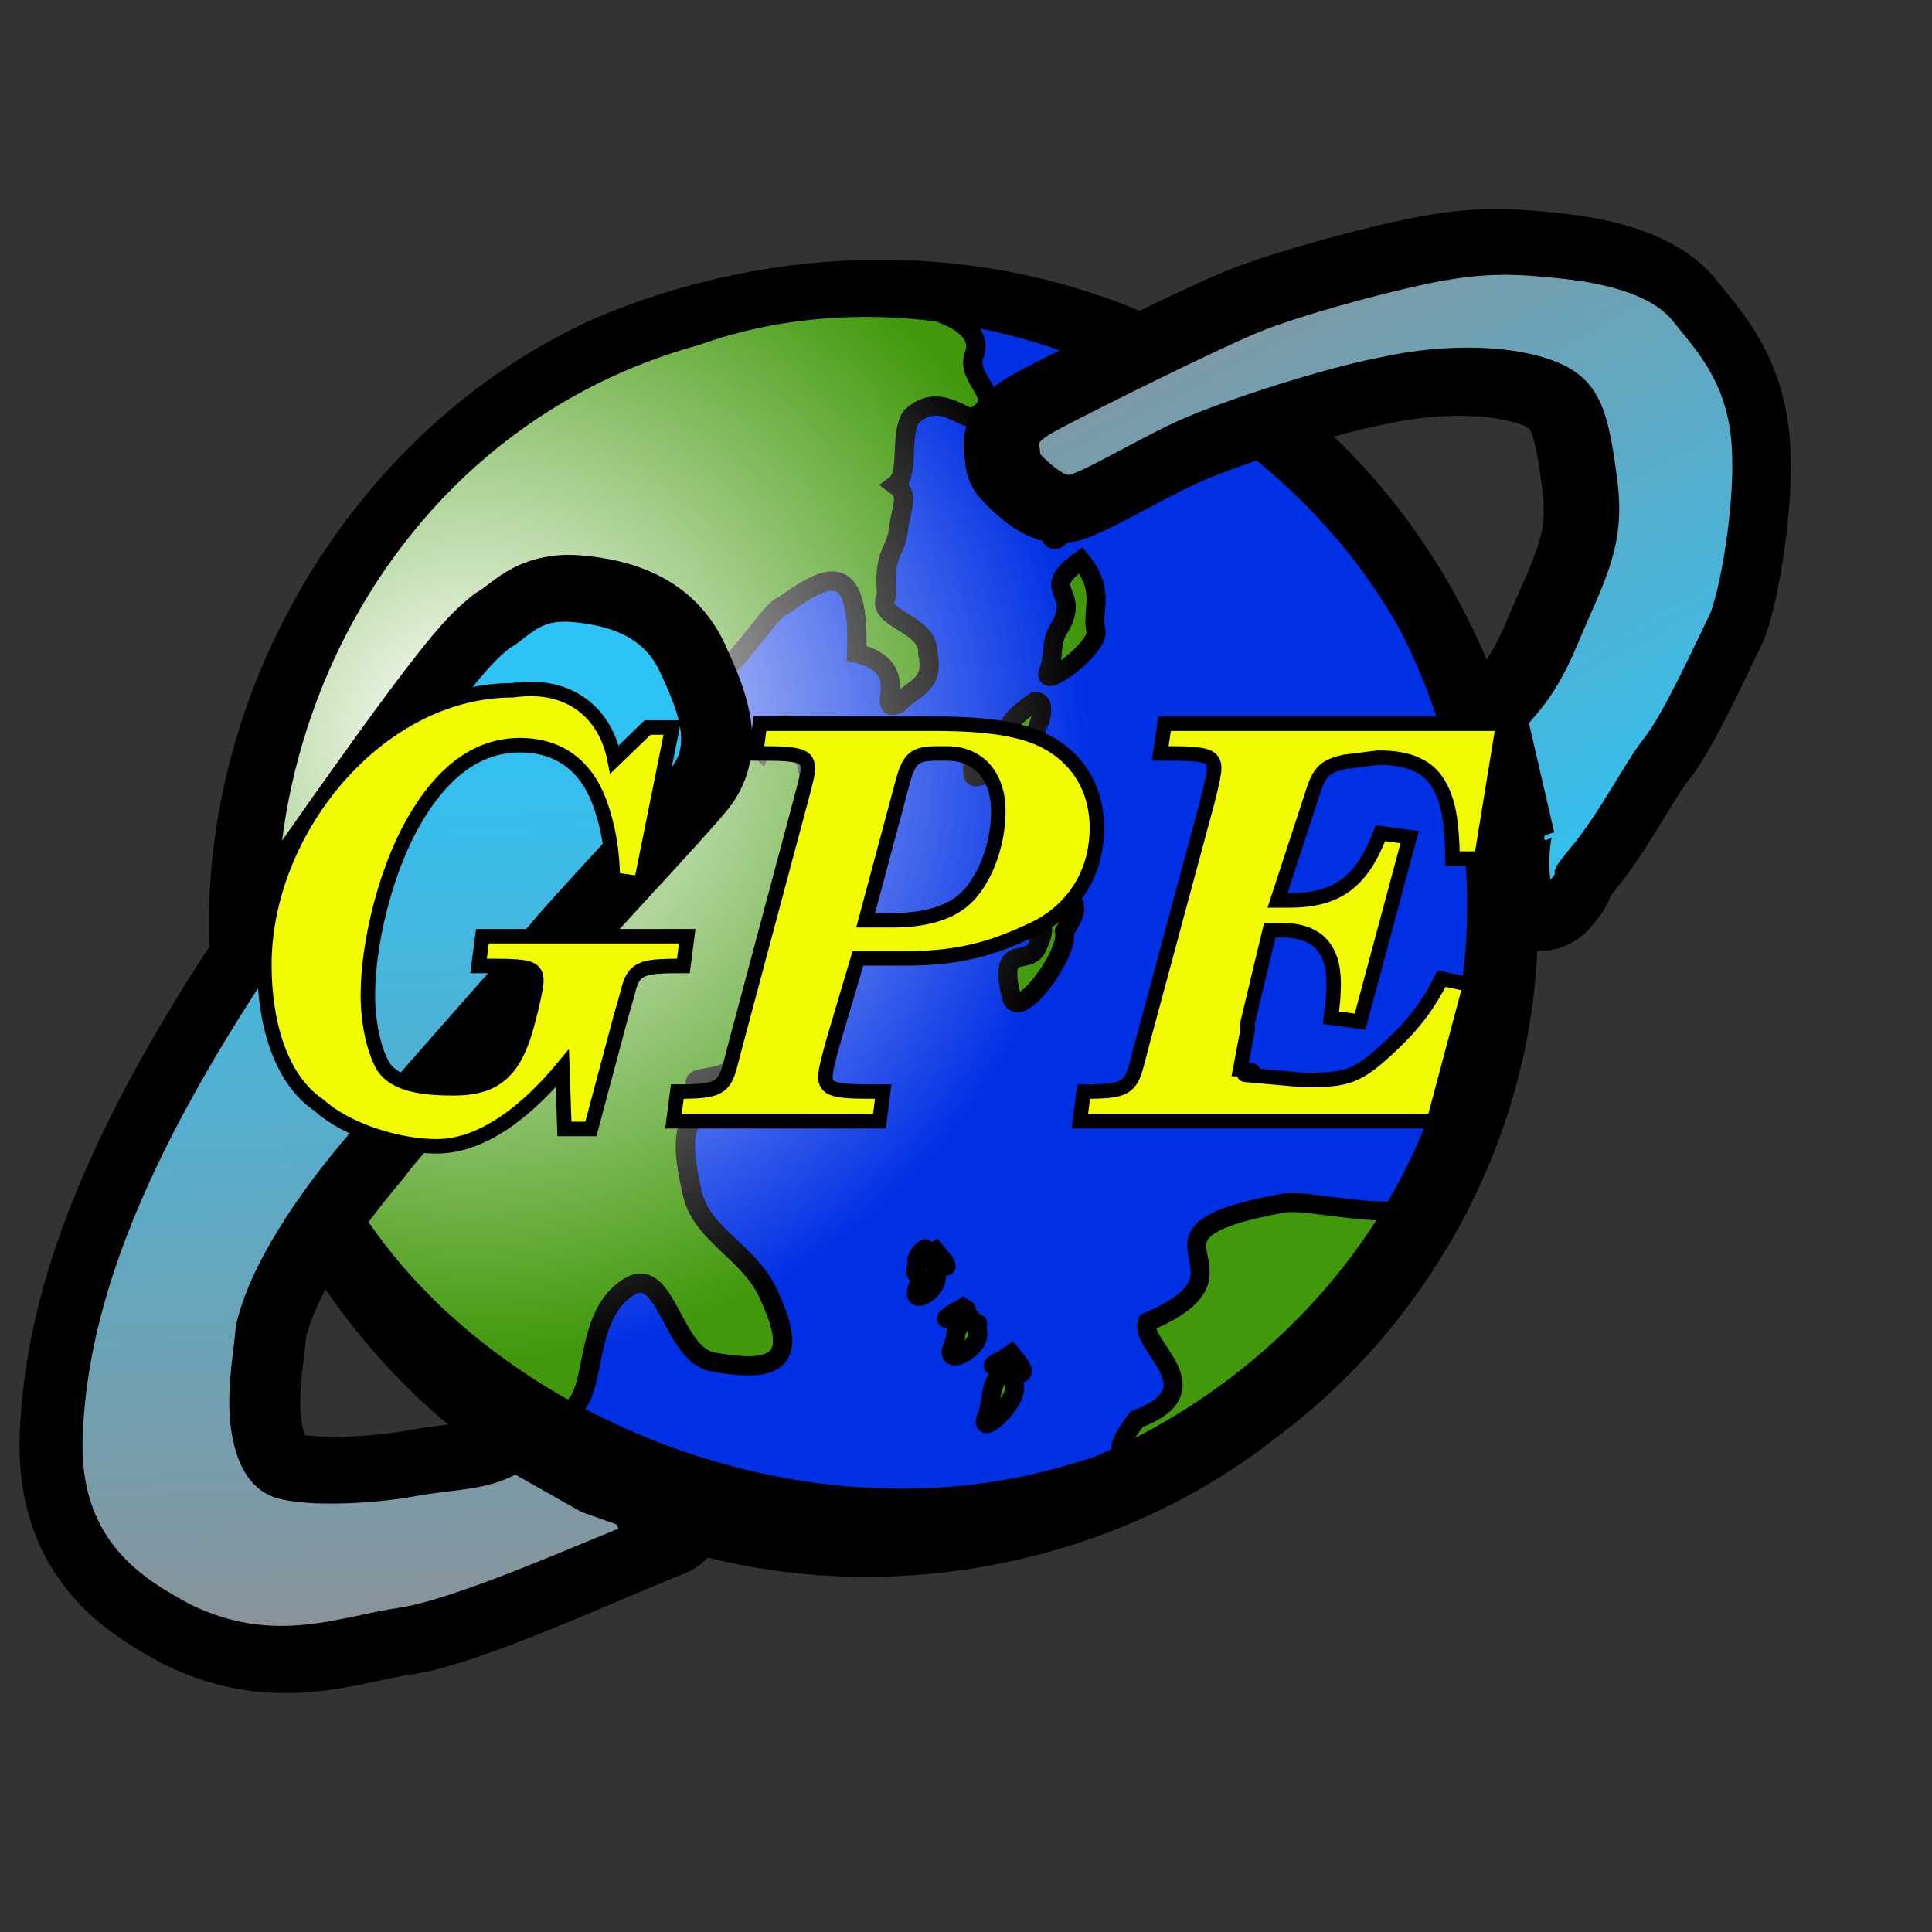 <?xml version="1.0" encoding="UTF-8" standalone="no"?>
<!DOCTYPE svg PUBLIC "-//W3C//DTD SVG 20010904//EN"
"http://www.w3.org/TR/2001/REC-SVG-20010904/DTD/svg10.dtd">
<!-- Created with Sodipodi ("http://www.sodipodi.com/") -->
<svg
   xmlns:dc="http://purl.org/dc/elements/1.1/"
   xmlns:cc="http://web.resource.org/cc/"
   xmlns:rdf="http://www.w3.org/1999/02/22-rdf-syntax-ns#"
   xmlns:svg="http://www.w3.org/2000/svg"
   xmlns="http://www.w3.org/2000/svg"
   xmlns:xlink="http://www.w3.org/1999/xlink"
   xmlns:sodipodi="http://sodipodi.sourceforge.net/DTD/sodipodi-0.dtd"
   xmlns:inkscape="http://www.inkscape.org/namespaces/inkscape"
   id="svg602"
   sodipodi:version="0.34"
   width="100pt"
   height="100pt"
   xml:space="preserve"
   sodipodi:docname="/home/fille/gpe-mini-browser.svg"
   sodipodi:docbase="/home/fille"
   inkscape:version="0.42.2"><rect width="100%" height="100%" fill="#333333" stroke="none"/><defs
   id="defs604"><linearGradient
   id="linearGradient2123"><stop
   style="stop-color:#063256;stop-opacity:1;"
   offset="0"
   id="stop2125" /><stop
   style="stop-color:#0030e4;stop-opacity:0;"
   offset="1"
   id="stop2127" /></linearGradient><linearGradient
   id="linearGradient963"><stop
   style="stop-color:#ffffff;stop-opacity:0.686;"
   offset="0"
   id="stop964" /><stop
   style="stop-color:#ffffff;stop-opacity:0;"
   offset="1"
   id="stop965" /></linearGradient><linearGradient
   id="linearGradient726"><stop
   style="stop-color:#000fc2;stop-opacity:0.624;"
   offset="0"
   id="stop727" /><stop
   style="stop-color:#ffffff;stop-opacity:0;"
   offset="1"
   id="stop728" /></linearGradient><linearGradient
   id="linearGradient717"><stop
   style="stop-color:#ff00ff;stop-opacity:0;"
   offset="0"
   id="stop718" /><stop
   style="stop-color:#121f87;stop-opacity:1;"
   offset="1"
   id="stop719" /></linearGradient><linearGradient
   id="linearGradient713"><stop
   style="stop-color:#ffffff;stop-opacity:1;"
   offset="0"
   id="stop714" /><stop
   style="stop-color:#1a47c2;stop-opacity:1;"
   offset="1"
   id="stop715" /></linearGradient><linearGradient
   id="linearGradient689"><stop
   style="stop-color:#ffffff;stop-opacity:0.604;"
   offset="0"
   id="stop690" /><stop
   style="stop-color:#ffffff;stop-opacity:0;"
   offset="1"
   id="stop691" /></linearGradient><linearGradient
   id="linearGradient685"><stop
   style="stop-color:#2e82bf;stop-opacity:1;"
   offset="0"
   id="stop686" /><stop
   style="stop-color:#ffffff;stop-opacity:1;"
   offset="1"
   id="stop687" /></linearGradient><linearGradient
   id="linearGradient678"><stop
   style="stop-color:#595a5a;stop-opacity:1;"
   offset="0"
   id="stop679" /><stop
   style="stop-color:#ffffff;stop-opacity:1;"
   offset="1"
   id="stop680" /></linearGradient><linearGradient
   id="linearGradient829"><stop
   style="stop-color:#f5b22d;stop-opacity:1;"
   offset="0"
   id="stop830" /><stop
   style="stop-color:#f5f7ff;stop-opacity:1;"
   offset="1"
   id="stop831" /></linearGradient><linearGradient
   id="linearGradient826"><stop
   style="stop-color:#3dc23a;stop-opacity:1;"
   offset="0"
   id="stop827" /><stop
   style="stop-color:#ddffe2;stop-opacity:0.228;"
   offset="1"
   id="stop828" /></linearGradient><linearGradient
   id="linearGradient782"><stop
   style="stop-color:#ffffff;stop-opacity:1;"
   offset="0"
   id="stop783" /><stop
   style="stop-color:#ffffff;stop-opacity:0;"
   offset="1"
   id="stop784" /></linearGradient><linearGradient
   id="linearGradient802"><stop
   style="stop-color:#000000;stop-opacity:1;"
   offset="0"
   id="stop803" /><stop
   style="stop-color:#ffffff;stop-opacity:0;"
   offset="1"
   id="stop804" /></linearGradient><linearGradient
   id="linearGradient645"><stop
   style="stop-color:#3dd53a;stop-opacity:1;"
   offset="0"
   id="stop646" /><stop
   style="stop-color:#82e53a;stop-opacity:1;"
   offset="1"
   id="stop647" /></linearGradient><linearGradient
   id="linearGradient656"><stop
   style="stop-color:#f5852d;stop-opacity:1;"
   offset="0"
   id="stop657" /><stop
   style="stop-color:#f5c72d;stop-opacity:1;"
   offset="1"
   id="stop658" /></linearGradient><linearGradient
   xlink:href="#linearGradient645"
   id="linearGradient659" /><linearGradient
   xlink:href="#linearGradient782"
   id="linearGradient660"
   y2="0.917"
   x2="0.736"
   y1="7.05177784e-2"
   x1="4.13213968e-2" /><linearGradient
   xlink:href="#linearGradient656"
   id="linearGradient644"
   x1="-3.94735895e-2"
   y1="0.914"
   x2="6.57895803e-2"
   y2="-0.156" /><linearGradient
   xlink:href="#linearGradient782"
   id="linearGradient893"
   x1="-0.25"
   y1="3.20692398e-2"
   x2="0.361"
   y2="1.071" /><linearGradient
   xlink:href="#linearGradient678"
   id="linearGradient894"
   x1="-0.119"
   y1="0.117"
   x2="0.643"
   y2="1.078" /><radialGradient
   xlink:href="#linearGradient689"
   id="radialGradient781"
   r="0.392"
   fy="0.289"
   fx="0.357"
   cy="0.289"
   cx="0.357" /><linearGradient
   xlink:href="#linearGradient802"
   id="linearGradient825"
   x1="-9.16644484e-2"
   y1="7.8122884e-2"
   x2="1.325"
   y2="1.008" /><linearGradient
   xlink:href="#linearGradient685"
   id="linearGradient684"
   x1="0.762"
   y1="0.883"
   x2="-0.214"
   y2="-0.867" /><linearGradient
   xlink:href="#linearGradient713"
   id="linearGradient712"
   x1="0.2"
   y1="0.211"
   x2="0.75"
   y2="0.766" /><linearGradient
   xlink:href="#linearGradient726"
   id="linearGradient720"
   x1="0.656"
   y1="0.633"
   x2="-2.4590265e-2"
   y2="0.187" /><linearGradient
   xlink:href="#linearGradient782"
   id="linearGradient735"
   x1="0.164"
   y1="0.109"
   x2="1.329"
   y2="1.013" /><linearGradient
   xlink:href="#linearGradient782"
   id="linearGradient736"
   x1="8.26982185e-2"
   y1="4.86622006e-2"
   x2="1.297"
   y2="0.514" /><linearGradient
   xlink:href="#linearGradient802"
   id="linearGradient739"
   x1="0.34"
   y1="0.321"
   x2="1.593"
   y2="1.494" /><linearGradient
   xlink:href="#linearGradient726"
   id="linearGradient917" /><linearGradient
   xlink:href="#linearGradient829"
   id="linearGradient918"
   x1="0.669"
   y1="0.844"
   x2="0.373"
   y2="0.344" /><radialGradient
   xlink:href="#linearGradient782"
   id="radialGradient962"
   r="124.253"
   fy="87.726"
   fx="75.435"
   cy="92.763"
   cx="76.258"
   gradientTransform="matrix(0.996,0,0,0.984,-0.796,-0.19)"
   gradientUnits="userSpaceOnUse" /><radialGradient
   r="124.253"
   fy="87.726"
   fx="75.435"
   cy="92.763"
   cx="76.258"
   gradientTransform="matrix(0.996,0,0,0.984,-0.796,-0.19)"
   gradientUnits="userSpaceOnUse"
   id="radialGradient2232"
   xlink:href="#linearGradient782"
   inkscape:collect="always" /><radialGradient
   gradientUnits="userSpaceOnUse"
   fy="20.66"
   fx="27.416"
   r="8.76"
   cy="20.66"
   cx="27.416"
   id="aigrd25"><stop
   id="stop1628"
   style="stop-color:#B6B6B6"
   offset="0" /><stop
   id="stop1630"
   style="stop-color:#878787"
   offset="1" /></radialGradient><linearGradient
   y2="30.738"
   x2="13.752"
   y1="30.738"
   x1="8.359"
   gradientUnits="userSpaceOnUse"
   id="aigrd1"><stop
   id="stop1374"
   style="stop-color:#D6D6D6"
   offset="0" /><stop
   id="stop1376"
   style="stop-color:#848484"
   offset="1" /></linearGradient><radialGradient
   r="1.445"
   fy="43.108"
   fx="37.036"
   cy="43.108"
   cx="37.036"
   gradientTransform="matrix(0.907,0.421,-0.421,0.907,20.876,-13.397)"
   gradientUnits="userSpaceOnUse"
   id="radialGradient2704"
   xlink:href="#aigrd6"
   inkscape:collect="always" /><radialGradient
   r="1.976"
   fy="43.092"
   fx="36.37"
   cy="43.092"
   cx="36.37"
   gradientTransform="matrix(0.907,0.421,-0.421,0.907,20.876,-13.397)"
   gradientUnits="userSpaceOnUse"
   id="radialGradient2706"
   xlink:href="#aigrd7"
   inkscape:collect="always" /><radialGradient
   gradientUnits="userSpaceOnUse"
   fy="40.925"
   fx="31.883"
   r="9.618"
   cy="40.925"
   cx="31.883"
   id="aigrd2"><stop
   id="stop1390"
   style="stop-color:#EFEFEF"
   offset="0" /><stop
   id="stop1392"
   style="stop-color:#6D6D6D"
   offset="1" /></radialGradient><linearGradient
   y2="42.145"
   x2="38.961"
   y1="47.693"
   x1="33.3"
   gradientUnits="userSpaceOnUse"
   id="aigrd3"><stop
   id="stop1399"
   style="stop-color:#686868"
   offset="0" /><stop
   id="stop1401"
   style="stop-color:#6D6D6D"
   offset="1" /></linearGradient><linearGradient
   y2="42.969"
   x2="40.615"
   y1="46.681"
   x1="30.388"
   gradientUnits="userSpaceOnUse"
   id="aigrd4"><stop
   id="stop1408"
   style="stop-color:#FCFCFC"
   offset="0" /><stop
   id="stop1410"
   style="stop-color:#BBBBBB"
   offset="1" /></linearGradient><linearGradient
   y2="41.713"
   x2="39.975"
   y1="44.294"
   x1="32.863"
   gradientUnits="userSpaceOnUse"
   id="aigrd5"><stop
   id="stop1415"
   style="stop-color:#EBEBEB"
   offset="0" /><stop
   id="stop1417"
   style="stop-color:#818181"
   offset="1" /></linearGradient><linearGradient
   gradientTransform="matrix(6.462,0,0,6.462,-127.528,-72.889)"
   y2="41.713"
   x2="39.975"
   y1="44.294"
   x1="32.863"
   gradientUnits="userSpaceOnUse"
   id="linearGradient2780"
   xlink:href="#aigrd5"
   inkscape:collect="always" /><linearGradient
   gradientTransform="matrix(6.462,0,0,6.462,-127.528,-72.889)"
   y2="42.969"
   x2="40.615"
   y1="46.681"
   x1="30.388"
   gradientUnits="userSpaceOnUse"
   id="linearGradient2783"
   xlink:href="#aigrd4"
   inkscape:collect="always" /><linearGradient
   gradientTransform="matrix(6.462,0,0,6.462,-127.528,-72.889)"
   y2="42.145"
   x2="38.961"
   y1="47.693"
   x1="33.3"
   gradientUnits="userSpaceOnUse"
   id="linearGradient2787"
   xlink:href="#aigrd3"
   inkscape:collect="always" /><radialGradient
   gradientTransform="matrix(6.462,0,0,6.462,-127.528,-72.889)"
   r="9.618"
   fy="40.925"
   fx="31.883"
   cy="40.925"
   cx="31.883"
   gradientUnits="userSpaceOnUse"
   id="radialGradient2791"
   xlink:href="#aigrd2"
   inkscape:collect="always" /><radialGradient
   inkscape:collect="always"
   xlink:href="#aigrd7"
   id="radialGradient1739"
   gradientUnits="userSpaceOnUse"
   gradientTransform="matrix(0.907,0.421,-0.421,0.907,20.876,-13.397)"
   cx="36.37"
   cy="43.092"
   fx="36.37"
   fy="43.092"
   r="1.976" /><radialGradient
   inkscape:collect="always"
   xlink:href="#aigrd6"
   id="radialGradient1737"
   gradientUnits="userSpaceOnUse"
   gradientTransform="matrix(0.907,0.421,-0.421,0.907,20.876,-13.397)"
   cx="37.036"
   cy="43.108"
   fx="37.036"
   fy="43.108"
   r="1.445" /><linearGradient
   inkscape:collect="always"
   xlink:href="#aigrd5"
   id="linearGradient1735"
   gradientUnits="userSpaceOnUse"
   gradientTransform="matrix(6.462,4.732648e-18,5.426445e-17,6.462,-127.528,-72.889)"
   x1="32.863"
   y1="44.294"
   x2="39.975"
   y2="41.713" /><linearGradient
   inkscape:collect="always"
   xlink:href="#aigrd4"
   id="linearGradient1733"
   gradientUnits="userSpaceOnUse"
   gradientTransform="matrix(6.462,4.732648e-18,5.426445e-17,6.462,-127.528,-72.889)"
   x1="30.388"
   y1="46.681"
   x2="40.615"
   y2="42.969" /><linearGradient
   inkscape:collect="always"
   xlink:href="#aigrd3"
   id="linearGradient1731"
   gradientUnits="userSpaceOnUse"
   gradientTransform="matrix(6.462,4.732648e-18,5.426445e-17,6.462,-127.528,-72.889)"
   x1="33.3"
   y1="47.693"
   x2="38.961"
   y2="42.145" /><radialGradient
   inkscape:collect="always"
   xlink:href="#aigrd2"
   id="radialGradient1729"
   gradientUnits="userSpaceOnUse"
   gradientTransform="matrix(6.462,4.732648e-18,5.426445e-17,6.462,-127.528,-72.889)"
   cx="31.883"
   cy="40.925"
   fx="31.883"
   fy="40.925"
   r="9.618" /><radialGradient
   inkscape:collect="always"
   xlink:href="#aigrd2"
   id="radialGradient1727"
   gradientUnits="userSpaceOnUse"
   cx="31.883"
   cy="40.925"
   fx="31.883"
   fy="40.925"
   r="9.618"
   gradientTransform="matrix(6.462,0,0,6.462,-127.528,-72.889)" /><linearGradient
   inkscape:collect="always"
   xlink:href="#aigrd3"
   id="linearGradient1725"
   gradientUnits="userSpaceOnUse"
   x1="33.3"
   y1="47.693"
   x2="38.961"
   y2="42.145"
   gradientTransform="matrix(6.462,0,0,6.462,-127.528,-72.889)" /><linearGradient
   inkscape:collect="always"
   xlink:href="#aigrd4"
   id="linearGradient1723"
   gradientUnits="userSpaceOnUse"
   x1="30.388"
   y1="46.681"
   x2="40.615"
   y2="42.969"
   gradientTransform="matrix(6.462,0,0,6.462,-127.528,-72.889)" /><linearGradient
   inkscape:collect="always"
   xlink:href="#aigrd5"
   id="linearGradient1721"
   gradientUnits="userSpaceOnUse"
   x1="32.863"
   y1="44.294"
   x2="39.975"
   y2="41.713"
   gradientTransform="matrix(6.462,0,0,6.462,-127.528,-72.889)" /><linearGradient
   id="linearGradient1715"
   gradientUnits="userSpaceOnUse"
   x1="32.863"
   y1="44.294"
   x2="39.975"
   y2="41.713"><stop
   offset="0"
   style="stop-color:#EBEBEB"
   id="stop1717" /><stop
   offset="1"
   style="stop-color:#818181"
   id="stop1719" /></linearGradient><linearGradient
   id="linearGradient1709"
   gradientUnits="userSpaceOnUse"
   x1="30.388"
   y1="46.681"
   x2="40.615"
   y2="42.969"><stop
   offset="0"
   style="stop-color:#FCFCFC"
   id="stop1711" /><stop
   offset="1"
   style="stop-color:#BBBBBB"
   id="stop1713" /></linearGradient><linearGradient
   id="linearGradient1703"
   gradientUnits="userSpaceOnUse"
   x1="33.3"
   y1="47.693"
   x2="38.961"
   y2="42.145"><stop
   offset="0"
   style="stop-color:#686868"
   id="stop1705" /><stop
   offset="1"
   style="stop-color:#6D6D6D"
   id="stop1707" /></linearGradient><radialGradient
   id="radialGradient1697"
   cx="31.883"
   cy="40.925"
   r="9.618"
   fx="31.883"
   fy="40.925"
   gradientUnits="userSpaceOnUse"><stop
   offset="0"
   style="stop-color:#EFEFEF"
   id="stop1699" /><stop
   offset="1"
   style="stop-color:#6D6D6D"
   id="stop1701" /></radialGradient><radialGradient
   inkscape:collect="always"
   xlink:href="#aigrd7"
   id="radialGradient1695"
   gradientUnits="userSpaceOnUse"
   gradientTransform="matrix(0.907,0.421,-0.421,0.907,20.876,-13.397)"
   cx="36.37"
   cy="43.092"
   fx="36.37"
   fy="43.092"
   r="1.976" /><radialGradient
   inkscape:collect="always"
   xlink:href="#aigrd6"
   id="radialGradient1693"
   gradientUnits="userSpaceOnUse"
   gradientTransform="matrix(0.907,0.421,-0.421,0.907,20.876,-13.397)"
   cx="37.036"
   cy="43.108"
   fx="37.036"
   fy="43.108"
   r="1.445" /><linearGradient
   id="linearGradient1687"
   gradientUnits="userSpaceOnUse"
   x1="8.359"
   y1="30.738"
   x2="13.752"
   y2="30.738"><stop
   offset="0"
   style="stop-color:#D6D6D6"
   id="stop1689" /><stop
   offset="1"
   style="stop-color:#848484"
   id="stop1691" /></linearGradient><radialGradient
   id="radialGradient1681"
   cx="27.416"
   cy="20.66"
   r="8.76"
   fx="27.416"
   fy="20.66"
   gradientUnits="userSpaceOnUse"><stop
   offset="0"
   style="stop-color:#B6B6B6"
   id="stop1683" /><stop
   offset="1"
   style="stop-color:#878787"
   id="stop1685" /></radialGradient><radialGradient
   inkscape:collect="always"
   xlink:href="#linearGradient782"
   id="radialGradient1679"
   gradientUnits="userSpaceOnUse"
   gradientTransform="matrix(0.996,0,0,0.984,-0.796,-0.19)"
   cx="76.258"
   cy="92.763"
   fx="75.435"
   fy="87.726"
   r="124.253" /><radialGradient
   gradientUnits="userSpaceOnUse"
   gradientTransform="matrix(0.996,0,0,0.984,-0.796,-0.19)"
   fy="87.726"
   fx="75.435"
   r="124.253"
   cy="92.763"
   cx="76.258"
   id="radialGradient1677"
   xlink:href="#linearGradient782" /><linearGradient
   y2="0.344"
   x2="0.373"
   y1="0.844"
   x1="0.669"
   id="linearGradient1675"
   xlink:href="#linearGradient829" /><linearGradient
   id="linearGradient1673"
   xlink:href="#linearGradient726" /><linearGradient
   y2="1.494"
   x2="1.593"
   y1="0.321"
   x1="0.34"
   id="linearGradient1671"
   xlink:href="#linearGradient802" /><linearGradient
   y2="0.514"
   x2="1.297"
   y1="4.86622006e-2"
   x1="8.26982185e-2"
   id="linearGradient1669"
   xlink:href="#linearGradient782" /><linearGradient
   y2="1.013"
   x2="1.329"
   y1="0.109"
   x1="0.164"
   id="linearGradient1667"
   xlink:href="#linearGradient782" /><linearGradient
   y2="0.187"
   x2="-2.4590265e-2"
   y1="0.633"
   x1="0.656"
   id="linearGradient1665"
   xlink:href="#linearGradient726" /><linearGradient
   y2="0.766"
   x2="0.75"
   y1="0.211"
   x1="0.2"
   id="linearGradient1663"
   xlink:href="#linearGradient713" /><linearGradient
   y2="-0.867"
   x2="-0.214"
   y1="0.883"
   x1="0.762"
   id="linearGradient1661"
   xlink:href="#linearGradient685" /><linearGradient
   y2="1.008"
   x2="1.325"
   y1="7.8122884e-2"
   x1="-9.16644484e-2"
   id="linearGradient1659"
   xlink:href="#linearGradient802" /><radialGradient
   fy="0.289"
   fx="0.357"
   r="0.392"
   cy="0.289"
   cx="0.357"
   id="radialGradient1657"
   xlink:href="#linearGradient689" /><linearGradient
   y2="1.078"
   x2="0.643"
   y1="0.117"
   x1="-0.119"
   id="linearGradient1655"
   xlink:href="#linearGradient678" /><linearGradient
   y2="1.071"
   x2="0.361"
   y1="3.20692398e-2"
   x1="-0.25"
   id="linearGradient1653"
   xlink:href="#linearGradient782" /><linearGradient
   y2="-0.156"
   x2="6.57895803e-2"
   y1="0.914"
   x1="-3.94735895e-2"
   id="linearGradient1651"
   xlink:href="#linearGradient656" /><linearGradient
   y2="0.917"
   x2="0.736"
   y1="7.05177784e-2"
   x1="4.13213968e-2"
   id="linearGradient1649"
   xlink:href="#linearGradient782" /><linearGradient
   id="linearGradient1647"
   xlink:href="#linearGradient645" /><linearGradient
   id="linearGradient1641"><stop
   id="stop1643"
   offset="0"
   style="stop-color:#2dc3f5;stop-opacity:1;" /><stop
   id="stop1645"
   offset="1"
   style="stop-color:#8f9093;stop-opacity:1;" /></linearGradient><linearGradient
   id="linearGradient1635"><stop
   id="stop1637"
   offset="0"
   style="stop-color:#3dd53a;stop-opacity:1;" /><stop
   id="stop1639"
   offset="1"
   style="stop-color:#82e53a;stop-opacity:1;" /></linearGradient><linearGradient
   id="linearGradient1628"><stop
   id="stop1631"
   offset="0"
   style="stop-color:#000000;stop-opacity:1;" /><stop
   id="stop1633"
   offset="1"
   style="stop-color:#ffffff;stop-opacity:0;" /></linearGradient><linearGradient
   id="linearGradient1622"><stop
   id="stop1624"
   offset="0"
   style="stop-color:#ffffff;stop-opacity:1;" /><stop
   id="stop1626"
   offset="1"
   style="stop-color:#ffffff;stop-opacity:0;" /></linearGradient><linearGradient
   id="linearGradient1616"><stop
   id="stop1618"
   offset="0"
   style="stop-color:#3dc23a;stop-opacity:1;" /><stop
   id="stop1620"
   offset="1"
   style="stop-color:#ddffe2;stop-opacity:0.228;" /></linearGradient><linearGradient
   id="linearGradient1610"><stop
   id="stop1612"
   offset="0"
   style="stop-color:#f5b22d;stop-opacity:1;" /><stop
   id="stop1614"
   offset="1"
   style="stop-color:#f5f7ff;stop-opacity:1;" /></linearGradient><linearGradient
   id="linearGradient1604"><stop
   id="stop1606"
   offset="0"
   style="stop-color:#595a5a;stop-opacity:1;" /><stop
   id="stop1608"
   offset="1"
   style="stop-color:#ffffff;stop-opacity:1;" /></linearGradient><linearGradient
   id="linearGradient1598"><stop
   id="stop1600"
   offset="0"
   style="stop-color:#2e82bf;stop-opacity:1;" /><stop
   id="stop1602"
   offset="1"
   style="stop-color:#ffffff;stop-opacity:1;" /></linearGradient><linearGradient
   id="linearGradient1592"><stop
   id="stop1594"
   offset="0"
   style="stop-color:#ffffff;stop-opacity:0.604;" /><stop
   id="stop1596"
   offset="1"
   style="stop-color:#ffffff;stop-opacity:0;" /></linearGradient><linearGradient
   id="linearGradient1586"><stop
   id="stop1588"
   offset="0"
   style="stop-color:#ffffff;stop-opacity:1;" /><stop
   id="stop1590"
   offset="1"
   style="stop-color:#1a47c2;stop-opacity:1;" /></linearGradient><linearGradient
   id="linearGradient1580"><stop
   id="stop1582"
   offset="0"
   style="stop-color:#ff00ff;stop-opacity:0;" /><stop
   id="stop1584"
   offset="1"
   style="stop-color:#121f87;stop-opacity:1;" /></linearGradient><linearGradient
   id="linearGradient1574"><stop
   id="stop1576"
   offset="0"
   style="stop-color:#000fc2;stop-opacity:0.624;" /><stop
   id="stop1578"
   offset="1"
   style="stop-color:#ffffff;stop-opacity:0;" /></linearGradient><linearGradient
   id="linearGradient1568"><stop
   id="stop1570"
   offset="0"
   style="stop-color:#ffffff;stop-opacity:0.686;" /><stop
   id="stop1572"
   offset="1"
   style="stop-color:#ffffff;stop-opacity:0;" /></linearGradient><linearGradient
   id="linearGradient1562"><stop
   id="stop1564"
   offset="0"
   style="stop-color:#063256;stop-opacity:1;" /><stop
   id="stop1566"
   offset="1"
   style="stop-color:#0030e4;stop-opacity:0;" /></linearGradient><radialGradient
   inkscape:collect="always"
   xlink:href="#aigrd2"
   id="radialGradient1822"
   gradientUnits="userSpaceOnUse"
   gradientTransform="matrix(13.871,-0.559,0.559,13.871,-597.604,-503.309)"
   cx="31.883"
   cy="40.925"
   fx="31.883"
   fy="40.925"
   r="9.618" /><linearGradient
   inkscape:collect="always"
   xlink:href="#aigrd3"
   id="linearGradient1824"
   gradientUnits="userSpaceOnUse"
   gradientTransform="matrix(13.871,-0.559,0.559,13.871,-597.604,-503.309)"
   x1="33.3"
   y1="47.693"
   x2="38.961"
   y2="42.145" /><linearGradient
   inkscape:collect="always"
   xlink:href="#aigrd4"
   id="linearGradient1826"
   gradientUnits="userSpaceOnUse"
   gradientTransform="matrix(13.871,-0.559,0.559,13.871,-597.604,-503.309)"
   x1="30.388"
   y1="46.681"
   x2="40.615"
   y2="42.969" /><linearGradient
   inkscape:collect="always"
   xlink:href="#aigrd5"
   id="linearGradient1828"
   gradientUnits="userSpaceOnUse"
   gradientTransform="matrix(13.871,-0.559,0.559,13.871,-597.604,-503.309)"
   x1="32.863"
   y1="44.294"
   x2="39.975"
   y2="41.713" /><radialGradient
   inkscape:collect="always"
   xlink:href="#aigrd6"
   id="radialGradient1830"
   gradientUnits="userSpaceOnUse"
   gradientTransform="matrix(0.907,0.421,-0.421,0.907,20.876,-13.397)"
   cx="37.036"
   cy="43.108"
   fx="37.036"
   fy="43.108"
   r="1.445" /><radialGradient
   inkscape:collect="always"
   xlink:href="#aigrd7"
   id="radialGradient1832"
   gradientUnits="userSpaceOnUse"
   gradientTransform="matrix(0.907,0.421,-0.421,0.907,20.876,-13.397)"
   cx="36.37"
   cy="43.092"
   fx="36.37"
   fy="43.092"
   r="1.976" /><linearGradient
   inkscape:collect="always"
   xlink:href="#linearGradient1641"
   id="linearGradient2620"
   gradientTransform="matrix(2.017,0.364,-0.357,1.98,316.374,29.169)"
   x1="-27.278"
   y1="59.137"
   x2="-51.194"
   y2="7.588"
   gradientUnits="userSpaceOnUse" /><linearGradient
   inkscape:collect="always"
   xlink:href="#linearGradient1641"
   id="linearGradient2628"
   gradientTransform="matrix(1.622,0.292,-0.444,2.462,302.812,25.631)"
   x1="-124.557"
   y1="34.994"
   x2="-124.557"
   y2="86.889"
   gradientUnits="userSpaceOnUse" /><linearGradient
   inkscape:collect="always"
   xlink:href="#linearGradient1641"
   id="linearGradient2632"
   gradientUnits="userSpaceOnUse"
   gradientTransform="matrix(1.622,0.292,-0.444,2.462,303.334,25.781)"
   x1="-124.557"
   y1="34.994"
   x2="-124.557"
   y2="86.889" /><linearGradient
   inkscape:collect="always"
   xlink:href="#linearGradient1641"
   id="linearGradient2636"
   gradientUnits="userSpaceOnUse"
   gradientTransform="matrix(2.017,0.364,-0.357,1.98,315.221,29.066)"
   x1="-27.278"
   y1="59.137"
   x2="-51.194"
   y2="7.588" /><radialGradient
   r="9.618"
   fy="40.925"
   fx="31.883"
   cy="40.925"
   cx="31.883"
   gradientTransform="matrix(13.871,-0.559,0.559,13.871,-597.604,-503.309)"
   gradientUnits="userSpaceOnUse"
   id="radialGradient1561"
   xlink:href="#aigrd2"
   inkscape:collect="always" /><linearGradient
   y2="42.145"
   x2="38.961"
   y1="47.693"
   x1="33.3"
   gradientTransform="matrix(13.871,-0.559,0.559,13.871,-597.604,-503.309)"
   gradientUnits="userSpaceOnUse"
   id="linearGradient1563"
   xlink:href="#aigrd3"
   inkscape:collect="always" /><linearGradient
   y2="42.969"
   x2="40.615"
   y1="46.681"
   x1="30.388"
   gradientTransform="matrix(13.871,-0.559,0.559,13.871,-597.604,-503.309)"
   gradientUnits="userSpaceOnUse"
   id="linearGradient1565"
   xlink:href="#aigrd4"
   inkscape:collect="always" /><linearGradient
   y2="41.713"
   x2="39.975"
   y1="44.294"
   x1="32.863"
   gradientTransform="matrix(13.871,-0.559,0.559,13.871,-597.604,-503.309)"
   gradientUnits="userSpaceOnUse"
   id="linearGradient1567"
   xlink:href="#aigrd5"
   inkscape:collect="always" /><radialGradient
   r="1.445"
   fy="43.108"
   fx="37.036"
   cy="43.108"
   cx="37.036"
   gradientTransform="matrix(0.907,0.421,-0.421,0.907,20.876,-13.397)"
   gradientUnits="userSpaceOnUse"
   id="radialGradient1569"
   xlink:href="#aigrd6"
   inkscape:collect="always" /><radialGradient
   r="1.976"
   fy="43.092"
   fx="36.37"
   cy="43.092"
   cx="36.37"
   gradientTransform="matrix(0.907,0.421,-0.421,0.907,20.876,-13.397)"
   gradientUnits="userSpaceOnUse"
   id="radialGradient1571"
   xlink:href="#aigrd7"
   inkscape:collect="always" /><radialGradient
   r="124.253"
   fy="87.726"
   fx="75.435"
   cy="92.763"
   cx="76.258"
   gradientTransform="matrix(0.996,-4.866501e-18,6.801794e-18,0.984,-0.796,-0.19)"
   gradientUnits="userSpaceOnUse"
   id="radialGradient1573"
   xlink:href="#linearGradient782"
   inkscape:collect="always" /><linearGradient
   y2="7.588"
   x2="-51.194"
   y1="59.137"
   x1="-27.278"
   gradientTransform="matrix(2.017,0.364,-0.357,1.98,315.221,29.066)"
   gradientUnits="userSpaceOnUse"
   id="linearGradient1575"
   xlink:href="#linearGradient1641"
   inkscape:collect="always" /><linearGradient
   y2="86.889"
   x2="-124.557"
   y1="34.994"
   x1="-124.557"
   gradientTransform="matrix(1.622,0.292,-0.444,2.462,303.334,25.781)"
   gradientUnits="userSpaceOnUse"
   id="linearGradient1577"
   xlink:href="#linearGradient1641"
   inkscape:collect="always" /><linearGradient
   y2="86.889"
   x2="-124.557"
   y1="34.994"
   x1="-124.557"
   gradientTransform="matrix(1.622,0.292,-0.444,2.462,302.812,25.631)"
   gradientUnits="userSpaceOnUse"
   id="linearGradient1579"
   xlink:href="#linearGradient1641"
   inkscape:collect="always" /><linearGradient
   y2="7.588"
   x2="-51.194"
   y1="59.137"
   x1="-27.278"
   gradientTransform="matrix(2.017,0.364,-0.357,1.98,316.374,29.169)"
   gradientUnits="userSpaceOnUse"
   id="linearGradient1581"
   xlink:href="#linearGradient1641"
   inkscape:collect="always" /><linearGradient
   y2="7.588"
   x2="-51.194"
   y1="59.137"
   x1="-27.278"
   gradientTransform="matrix(1.032,0.186,-0.183,1.013,162.665,-2.384)"
   gradientUnits="userSpaceOnUse"
   id="linearGradient1534"
   xlink:href="#linearGradient1641"
   inkscape:collect="always" /><linearGradient
   y2="86.889"
   x2="-124.557"
   y1="34.994"
   x1="-124.557"
   gradientTransform="matrix(0.83,0.15,-0.227,1.26,155.725,-4.195)"
   gradientUnits="userSpaceOnUse"
   id="linearGradient1537"
   xlink:href="#linearGradient1641"
   inkscape:collect="always" /><linearGradient
   y2="86.889"
   x2="-124.557"
   y1="34.994"
   x1="-124.557"
   gradientTransform="matrix(0.83,0.15,-0.227,1.26,155.992,-4.118)"
   gradientUnits="userSpaceOnUse"
   id="linearGradient1540"
   xlink:href="#linearGradient1641"
   inkscape:collect="always" /><linearGradient
   y2="7.588"
   x2="-51.194"
   y1="59.137"
   x1="-27.278"
   gradientTransform="matrix(1.032,0.186,-0.183,1.013,162.075,-2.436)"
   gradientUnits="userSpaceOnUse"
   id="linearGradient1543"
   xlink:href="#linearGradient1641"
   inkscape:collect="always" /><radialGradient
   r="124.253"
   fy="87.726"
   fx="75.435"
   cy="92.763"
   cx="76.258"
   gradientTransform="matrix(0.996,7.793605e-19,8.109012e-18,0.984,-0.796,-0.19)"
   gradientUnits="userSpaceOnUse"
   id="radialGradient1579"
   xlink:href="#linearGradient782"
   inkscape:collect="always" /><radialGradient
   r="124.253"
   fy="87.726"
   fx="75.435"
   cy="92.763"
   cx="76.258"
   gradientTransform="matrix(0.996,3.523116e-17,1.400849e-17,0.984,-0.796,-0.19)"
   gradientUnits="userSpaceOnUse"
   id="radialGradient1601"
   xlink:href="#linearGradient782"
   inkscape:collect="always" /><linearGradient
   y2="7.588"
   x2="-51.194"
   y1="59.137"
   x1="-27.278"
   gradientTransform="matrix(1.032,0.186,-0.183,1.013,162.075,-2.436)"
   gradientUnits="userSpaceOnUse"
   id="linearGradient1603"
   xlink:href="#linearGradient1641"
   inkscape:collect="always" /><linearGradient
   y2="86.889"
   x2="-124.557"
   y1="34.994"
   x1="-124.557"
   gradientTransform="matrix(0.83,0.15,-0.227,1.26,155.992,-4.118)"
   gradientUnits="userSpaceOnUse"
   id="linearGradient1605"
   xlink:href="#linearGradient1641"
   inkscape:collect="always" /><linearGradient
   y2="86.889"
   x2="-124.557"
   y1="34.994"
   x1="-124.557"
   gradientTransform="matrix(0.83,0.15,-0.227,1.26,155.725,-4.195)"
   gradientUnits="userSpaceOnUse"
   id="linearGradient1607"
   xlink:href="#linearGradient1641"
   inkscape:collect="always" /><linearGradient
   y2="7.588"
   x2="-51.194"
   y1="59.137"
   x1="-27.278"
   gradientTransform="matrix(1.032,0.186,-0.183,1.013,162.665,-2.384)"
   gradientUnits="userSpaceOnUse"
   id="linearGradient1609"
   xlink:href="#linearGradient1641"
   inkscape:collect="always" /></defs><sodipodi:namedview
   id="base"
   inkscape:zoom="2.0000000"
   inkscape:cx="124.87130"
   inkscape:cy="105.96683"
   inkscape:window-width="831"
   inkscape:window-height="758"
   inkscape:window-x="205"
   inkscape:window-y="74"
   showguides="true"
   inkscape:guide-bbox="true"
   inkscape:current-layer="svg602"><sodipodi:guide
   orientation="horizontal"
   position="376.527"
   id="guide638" /><sodipodi:guide
   orientation="horizontal"
   position="519.349"
   id="guide661" /><sodipodi:guide
   orientation="horizontal"
   position="567.184"
   id="guide648" /><sodipodi:guide
   orientation="horizontal"
   position="490.935"
   id="guide729" /><sodipodi:guide
   orientation="horizontal"
   position="88.91"
   id="guide858" /><sodipodi:guide
   orientation="horizontal"
   position="5.714"
   id="guide859" /><sodipodi:guide
   orientation="horizontal"
   position="6"
   id="guide860" /><sodipodi:guide
   orientation="horizontal"
   position="-15.158"
   id="guide970" /></sodipodi:namedview><g
   transform="matrix(0.973,-0.229,0.229,0.973,-19.341,39.053)"
   id="g1581"
   style="stroke:#000000;stroke-opacity:1;"><g
   transform="matrix(0.342,-2.203277e-2,2.203277e-2,0.342,20.078,-4.856)"
   id="g2217"
   style="stroke:#000000;stroke-opacity:1;"><path
   style="font-size:12;fill:#0030e4;fill-opacity:1;fill-rule:evenodd;stroke:#000000;stroke-width:6.878;stroke-opacity:1;"
   d="M 266.537,143.389 C 266.495,76.6 203.321,17.941 140.527,20.915 C 64.952,19.031 11.917,88.181 16.868,149.93 C 16.663,207.364 79.088,268.223 147.497,267.795 C 179.332,269.057 266.59,243.418 266.537,143.389 z "
   id="path915"
   sodipodi:nodetypes="ccccc" /><path
   style="font-size:12;fill:#40980a;fill-opacity:1;fill-rule:evenodd;stroke:#000000;stroke-width:3.888;stroke-miterlimit:4;stroke-opacity:1;"
   d="M 43.269,71.664 C 105.4,-9.17 206.976,27.608 194.778,43.297 C 191.383,47.663 198.958,53.513 191.06,55.303 C 188.906,55.516 185.981,48.143 179.012,51.529 C 175.553,54.41 175.466,62.49 171.946,63.741 C 173.809,66.235 172.645,67.208 170.113,72.045 C 168.207,76.968 165.746,75.465 163.782,84.553 C 159.746,88.391 170.52,92.243 168.306,98.098 C 167.84,104.696 163.565,103.856 159.53,106.118 C 154.321,106.515 165.21,100.23 154.612,93.893 C 161.132,75.1 152.786,77.249 143.31,80.404 C 140.768,80.488 134.928,85.93 128.571,89.227 C 123.391,99.492 125.113,96.963 130.532,107.046 C 145.709,91.548 134.548,129.627 135.954,134.013 C 138.465,139.981 133.126,138.702 130.27,152.425 C 128.249,162.47 111.709,163.115 109.497,166.171 C 99.266,169.568 96.482,162.191 99.144,172.68 C 93.15,173.332 91.914,179.407 91.255,188.325 C 90.596,197.242 99.343,203.328 100.126,213.117 C 101.836,226.055 97.82,228.532 85.281,222.043 C 77.984,218.266 82.045,200.601 73.734,202.642 C 59.022,206.253 61.563,234.389 46.175,217.671 C 30.697,205.989 -7.862,133.918 43.269,71.664 z "
   id="path671"
   sodipodi:nodetypes="cccccccccccccccccscsscc" /><path
   style="font-size:12;fill:#40980a;fill-opacity:1;fill-rule:evenodd;stroke:#000000;stroke-width:3.827;stroke-miterlimit:4;stroke-opacity:1;"
   d="M 180.26,153.627 C 164.694,161.327 179.352,152.91 172.199,161.131 C 169.239,164.535 164.904,157.51 164.279,169.211 C 163.984,174.744 178.255,164.107 178.279,159.731 C 178.279,159.68 184.629,155.202 180.26,153.627 z "
   id="path673"
   sodipodi:nodetypes="ccccc" /><path
   style="font-size:12;fill:#40980a;fill-opacity:1;fill-rule:evenodd;stroke:#000000;stroke-width:3.827;stroke-miterlimit:4;stroke-opacity:1;"
   d="M 227.848,233.598 C 218.037,231.29 208.841,225.41 204.465,224.903 C 169.383,220.84 198.842,236.913 171.398,239.866 C 168.263,243.907 180.86,256.923 163.66,257.956 C 140.216,274.784 208.87,253.267 227.848,233.598 z "
   id="path674"
   sodipodi:nodetypes="ccccc" /><path
   style="font-size:12;fill:#40980a;fill-opacity:1;fill-rule:evenodd;stroke:#000000;stroke-width:3.827;stroke-miterlimit:4;stroke-opacity:1;"
   d="M 205.306,65.362 C 198.126,70.155 204.088,65.974 199.287,74.465 C 197.455,77.704 200.751,77.591 199.206,81.418 C 197.365,85.979 204.029,82.873 204.163,78.028 C 204.324,72.225 207.47,75.636 205.306,65.362 z "
   id="path676"
   sodipodi:nodetypes="ccccc" /><path
   style="font-size:12;fill:#40980a;fill-opacity:1;fill-rule:evenodd;stroke:#000000;stroke-width:3.827;stroke-miterlimit:4;stroke-opacity:1;"
   d="M 203.25,89.148 C 192.917,92.593 201.943,94.931 195.032,101.034 C 192.396,103.362 192.688,105.952 190.465,108.703 C 187.815,111.982 201.858,107.077 202.051,103.595 C 202.282,99.424 206.365,96.533 203.25,89.148 z "
   id="path677" /><path
   style="font-size:12;fill:#40980a;fill-opacity:1;fill-rule:evenodd;stroke:#000000;stroke-width:3.827;stroke-miterlimit:4;stroke-opacity:1;"
   d="M 134.768,213.786 C 124.313,217.236 137.824,208.904 130.833,215.016 C 128.165,217.347 131.38,217.03 129.131,219.785 C 126.45,223.068 133.359,221.553 133.555,218.065 C 133.789,213.888 137.919,221.181 134.768,213.786 z "
   id="path945"
   sodipodi:nodetypes="ccccc" /><path
   style="font-size:12;fill:#40980a;fill-opacity:1;fill-rule:evenodd;stroke:#000000;stroke-width:3.827;stroke-miterlimit:4;stroke-opacity:1;"
   d="M 136.473,226.399 C 126.019,229.848 142.449,222.972 135.457,229.084 C 132.789,231.415 134.545,230.613 132.296,233.368 C 129.614,236.651 137.983,235.135 138.179,231.648 C 138.413,227.471 139.624,233.794 136.473,226.399 z "
   id="path946"
   sodipodi:nodetypes="ccccc" /><path
   style="font-size:12;fill:#40980a;fill-opacity:1;fill-rule:evenodd;stroke:#000000;stroke-width:3.827;stroke-miterlimit:4;stroke-opacity:1;"
   d="M 186.138,113.675 C 175.952,116.907 180.927,118.563 176.246,122.014 C 174.309,123.443 170.335,119.323 169.926,124.234 C 169.733,126.556 184.592,121.389 184.608,119.552 C 184.608,119.531 188.998,114.337 186.138,113.675 z "
   id="path947"
   sodipodi:nodetypes="ccccc" /><path
   style="font-size:12;fill:#40980a;fill-opacity:1;fill-rule:evenodd;stroke:#000000;stroke-width:3.827;stroke-miterlimit:4;stroke-opacity:1;"
   d="M 143.284,238.041 C 132.83,241.491 146.341,235.585 139.349,241.696 C 136.682,244.028 136.977,246.136 134.728,248.891 C 132.047,252.174 141.875,247.748 142.071,244.261 C 142.305,240.084 146.436,245.436 143.284,238.041 z "
   id="path948"
   sodipodi:nodetypes="ccccc" /><path
   style="fill:none;fill-opacity:0.75;fill-rule:evenodd;stroke:#000000;stroke-width:7.5;stroke-linecap:butt;stroke-linejoin:miter;stroke-miterlimit:4;stroke-opacity:1;"
   d="M 124.156,20.284 C 67.43,27.768 18.436,78.52 16.858,136.384 C 12.748,193.838 54.371,251.57 111.17,263.44 C 164.079,277.106 225.014,251.941 250.836,203.285 C 275.111,160.692 270.921,103.338 238.985,65.718 C 213.701,33.594 171.802,17.35 131.441,19.908 C 129.013,20.033 126.585,20.158 124.156,20.284 z "
   id="rect1788" /><path
   style="fill:none;fill-opacity:0.75;fill-rule:evenodd;stroke:#000000;stroke-width:10;stroke-linecap:butt;stroke-linejoin:miter;stroke-miterlimit:4;stroke-opacity:1;"
   d="M 124.188,19.003 C 76.889,25.151 35.284,60.676 19.963,105.567 C 4.863,150.011 17.389,201.984 50.45,235.174 C 84.701,271.479 141.301,283.058 187.566,265.068 C 222.99,252.463 252.268,223.532 264.215,187.742 C 281.017,140.972 267.662,84.425 229.829,51.641 C 201.455,26.037 161.927,14.855 124.188,19.003 z "
   id="path1800" /><path
   style="font-size:12;fill:url(#radialGradient1601);fill-rule:evenodd;stroke:#000000;stroke-width:6.878;stroke-opacity:1;"
   d="M 266.913,143.037 C 266.871,76.924 204.329,18.858 142.162,21.802 C 67.343,19.937 14.839,88.387 19.741,149.511 C 19.537,206.365 81.338,266.607 149.063,266.183 C 180.58,267.433 266.965,242.054 266.913,143.037 z "
   id="path1803"
   sodipodi:nodetypes="ccccc" /></g><path
   style="fill:url(#linearGradient1603);fill-opacity:1;fill-rule:evenodd;stroke:#000000;stroke-width:8.252;stroke-linecap:butt;stroke-linejoin:round;stroke-miterlimit:4;stroke-opacity:1;"
   d="M 118.012,39.027 C 118.109,38.486 119.856,38.143 122.594,34.344 C 125.332,30.544 127.35,28.669 127.803,24.084 C 128.257,19.5 128.254,17.446 125.77,15.692 C 123.287,13.938 118.833,12.761 114.364,12.702 C 110.29,12.527 103.275,13.129 100.187,13.692 C 97.1,14.255 92.338,15.823 91.434,15.66 C 90.53,15.497 89.41,13.428 89.41,13.428 C 89.605,12.344 89.096,12.065 91.641,11.404 C 94.187,10.743 103.154,8.628 106.422,8.097 C 109.691,7.567 116.821,7.359 119.959,7.552 C 123.097,7.744 125.053,8.284 128.209,9.413 C 131.365,10.542 134.062,12.148 135.001,14.184 C 135.941,16.219 137.686,18.961 137.085,23.332 C 136.483,27.702 133.683,33.917 132.731,35.052 C 131.78,36.187 128.123,40.94 126.384,42.306 C 124.644,43.672 122.25,46.6 119.657,48.559 C 117.064,50.518 119.462,49.091 117.722,50.457 C 115.983,51.823 117.859,46.009 117.983,46.87 L 118.012,39.027 z "
   id="path2634"
   sodipodi:nodetypes="cccccccccccccccccccc" /><path
   style="fill:url(#linearGradient1605);fill-opacity:1;fill-rule:evenodd;stroke:#000000;stroke-width:8.252;stroke-linecap:butt;stroke-linejoin:round;stroke-miterlimit:4;stroke-opacity:1;"
   d="M 43.506,76.879 L 44.944,77.706 C 45.929,78.442 48.054,79.017 48.35,78.886 C 43.751,79.55 33.385,81.692 29.343,81.336 C 25.301,80.981 20.275,81.941 15.077,77.644 C 12.511,75.315 8.333,71.575 10.425,64.113 C 12.517,56.651 17.596,47.115 33.183,33.128 C 48.77,19.141 50.199,18.465 51.84,17.641 C 53.417,17.179 54.368,16.044 56.834,16.862 C 59.299,17.68 61.667,19.04 62.263,21.947 C 62.858,24.854 63.306,27.548 61.353,29.062 C 59.4,30.576 50.931,36.141 49.405,37.359 C 47.879,38.577 35.077,47.468 33.731,48.718 C 29.645,51.714 25.182,55.762 23.38,59.543 C 22.939,60.957 22.006,63.028 21.614,65.198 C 21.223,67.367 21.309,69.995 23.167,71.077 C 25.025,72.159 29.544,72.973 32.321,73.101 C 35.098,73.228 37.134,73.872 39.499,73.179 L 43.506,76.879 z "
   id="path2630"
   sodipodi:nodetypes="ccccccccccccccccccc" /><path
   style="fill:url(#linearGradient1607);fill-opacity:1;fill-rule:evenodd;stroke:#000000;stroke-width:1px;stroke-linecap:butt;stroke-linejoin:miter;stroke-opacity:1;"
   d="M 43.239,76.803 L 45.662,78.366 C 44.877,79.622 51.501,78.492 46.902,79.156 C 42.303,79.82 33.118,81.615 29.076,81.259 C 25.034,80.904 20.008,81.864 14.81,77.567 C 12.244,75.238 8.065,71.498 10.158,64.037 C 12.25,56.575 17.329,47.039 32.916,33.051 C 48.503,19.064 49.932,18.388 51.573,17.565 C 53.15,17.102 54.101,15.967 56.566,16.785 C 59.032,17.603 61.4,18.963 61.995,21.87 C 62.591,24.777 63.039,27.471 61.086,28.985 C 59.133,30.5 50.664,36.065 49.137,37.283 C 47.611,38.501 34.81,47.391 33.464,48.642 C 29.378,51.638 24.915,55.686 23.113,59.467 C 22.672,60.88 21.738,62.952 21.347,65.121 C 20.956,67.29 21.042,69.919 22.9,71 C 24.758,72.082 29.277,72.897 32.054,73.024 C 34.831,73.152 36.867,73.796 39.232,73.102 L 43.239,76.803 z "
   id="path1852"
   sodipodi:nodetypes="ccccccccccccccccccc" /><path
   style="fill:url(#linearGradient1609);fill-opacity:1;fill-rule:evenodd;stroke:#000000;stroke-width:1px;stroke-linecap:butt;stroke-linejoin:miter;stroke-opacity:1;"
   d="M 118.601,39.08 C 118.699,38.538 120.445,38.195 123.184,34.396 C 125.922,30.597 127.94,28.721 128.393,24.137 C 128.846,19.552 128.843,17.499 126.36,15.744 C 123.877,13.99 119.423,12.814 114.954,12.754 C 110.879,12.58 103.865,13.181 100.777,13.744 C 97.689,14.307 92.927,15.875 92.024,15.712 C 91.12,15.549 90,13.481 90,13.481 C 90.195,12.396 89.685,12.117 92.231,11.457 C 94.776,10.796 103.744,8.68 107.012,8.149 C 110.281,7.619 117.411,7.411 120.549,7.604 C 123.687,7.797 125.643,8.336 128.799,9.465 C 131.955,10.594 134.652,12.2 135.591,14.236 C 136.53,16.272 138.276,19.013 137.674,23.384 C 137.073,27.755 134.272,33.969 133.321,35.104 C 132.37,36.239 128.713,40.992 126.974,42.358 C 125.234,43.725 122.84,46.652 120.247,48.611 C 117.654,50.57 120.052,49.143 118.312,50.509 C 116.573,51.876 118.448,46.061 118.573,46.922 L 118.601,39.08 z "
   id="path1854"
   sodipodi:nodetypes="cccccccccccccccccccc" /></g><path
   id="path1846"
   d="M 484,471 L 70.462,471 L 70.462,135 L 484,135 L 484,471 z "
   style="fill:none;fill-rule:nonzero;stroke:none;stroke-miterlimit:4" /><g
   transform="matrix(6.462,0,0,6.462,70.462,135)"
   style="stroke-miterlimit:4;stroke:#000000;fill-rule:nonzero"
   id="Layer_x0020_7" /><path
   style="fill:none;fill-rule:nonzero;stroke:none;stroke-miterlimit:4"
   d="M 268.966,409.375 L -144.572,409.375 L -144.572,73.375 L 268.966,73.375 L 268.966,409.375 z "
   id="path1768" /><g
   id="g1770"
   style="stroke-miterlimit:4;stroke:#000000;fill-rule:nonzero"
   transform="matrix(6.462,0,0,6.462,-144.572,73.375)" /><path
   style="font-size:32;font-style:italic;font-weight:bold;fill:#f1f812;stroke:#000000;stroke-width:1.049;font-family:URW Palladio L;text-anchor:middle;"
   d="M 106.79 269.853 C 105.634 270.482 104.273 270.813 102.675 270.813 C 98.595 270.813 96.35 268.131 96.35 263.23 C 96.35 258.726 97.813 254.388 99.955 252.6 C 101.247 251.507 103.423 250.845 105.6 250.845 C 108.728 250.845 111.449 251.772 111.449 252.799 C 111.449 252.865 111.449 252.997 111.415 253.196 L 111.279 255.779 L 112.469 255.779 C 112.639 254.222 112.877 253.262 113.761 250.216 C 111.415 249.189 109.476 248.792 106.994 248.792 C 105.056 248.792 103.185 249.156 101.179 249.918 C 95.228 252.202 91.658 257.236 91.658 263.329 C 91.658 266.177 92.406 268.329 93.97 269.82 C 95.704 271.508 98.357 272.369 101.723 272.369 C 104.58 272.369 106.484 271.939 111.381 270.217 L 111.279 269.687 C 111.279 269.257 111.347 268.793 111.483 268.164 L 112.163 264.985 C 112.435 263.925 112.775 263.594 113.693 263.495 L 114.543 263.428 L 114.713 262.336 C 110.564 262.435 110.564 262.435 109.68 262.435 C 108.864 262.435 108.864 262.435 104.614 262.336 L 104.444 263.428 L 106.484 263.495 C 107.572 263.528 107.98 263.793 107.98 264.422 C 107.98 264.62 107.946 264.919 107.878 265.183 L 106.79 269.853 z M 127.125 250.779 C 128.043 250.712 128.621 250.679 129.233 250.679 C 132.566 250.679 134.062 251.971 134.062 254.885 C 134.062 258.461 131.852 261.144 128.893 261.144 C 128.111 261.144 127.465 261.011 126.649 260.746 L 126.717 261.905 C 127.941 262.336 128.893 262.501 130.015 262.501 C 134.742 262.501 138.551 258.991 138.551 254.653 C 138.551 251.077 136.204 249.255 131.546 249.255 C 131.308 249.255 128.961 249.288 128.315 249.322 L 124.949 249.355 C 124.099 249.355 124.099 249.355 119.236 249.255 L 119.066 250.315 L 120.97 250.414 C 122.194 250.481 122.534 250.712 122.534 251.474 C 122.534 251.64 122.5 251.905 122.466 252.136 L 119.678 267.435 C 119.134 270.25 118.964 270.581 117.842 270.647 L 116.175 270.747 L 116.039 271.906 C 120.8 271.806 120.8 271.806 121.378 271.806 C 121.888 271.806 121.888 271.806 126.921 271.906 L 127.057 270.747 L 125.051 270.647 C 124.132 270.614 123.793 270.316 123.793 269.621 C 123.793 269.257 123.826 268.859 123.894 268.495 L 127.125 250.779 z M 138.891 270.846 L 138.721 271.906 C 142.155 271.806 142.325 271.806 143.447 271.806 L 145.114 271.806 C 148.956 271.906 149.773 271.906 150.418 271.906 C 151.201 271.906 151.201 271.906 156.097 271.806 C 156.642 268.892 156.88 267.733 157.254 266.243 L 156.029 266.243 L 155.281 268.561 C 154.839 269.786 154.431 269.952 151.609 270.051 L 148.956 270.151 L 147.698 270.151 C 146.882 270.151 146.44 270.118 145.624 269.952 L 147.256 260.879 L 149.126 260.879 C 150.214 260.879 151.337 260.912 154.907 261.044 L 155.383 259.488 L 155.213 259.19 C 153.343 259.256 152.187 259.289 150.453 259.289 L 147.528 259.289 L 149.058 250.944 L 150.385 250.845 C 150.657 250.812 150.963 250.812 151.167 250.812 C 152.799 250.812 156.097 251.11 156.607 251.308 C 156.947 251.408 157.016 251.739 157.016 252.832 L 157.016 254.587 L 158.104 254.587 C 158.376 252.766 158.546 251.673 158.954 249.553 L 158.614 249.355 C 153.683 249.255 153.683 249.255 153.173 249.255 L 152.153 249.255 C 148.684 249.355 147.698 249.355 146.882 249.355 C 145.998 249.355 145.998 249.355 141.543 249.255 L 141.373 250.315 L 142.937 250.414 C 144.128 250.481 144.502 250.745 144.502 251.474 C 144.502 251.64 144.468 251.905 144.434 252.136 L 141.475 268.76 C 141.203 270.25 140.863 270.647 139.843 270.747 L 138.891 270.846 z "
   id="path845" /><path
   style="font-size:38;font-style:italic;font-weight:bold;fill:#f1fc00;stroke:#000000;stroke-width:1;font-family:Century Schoolbook L;text-anchor:middle;"
   d="M 103.744 49.945 L 80.374 49.945 L 80.07 51.997 L 80.792 51.997 C 83.262 51.997 83.794 52.187 83.794 53.023 C 83.794 53.365 83.642 54.087 83.3 55.417 L 78.854 71.909 L 78.436 73.505 C 78.018 75.101 77.562 75.329 74.94 75.329 L 74.788 75.329 L 74.522 77.381 L 98.956 77.381 L 101.464 67.957 L 99.488 67.539 C 98.614 69.287 97.588 70.655 96.144 72.023 C 93.674 74.379 92.994 74.535 89.954 74.535 L 85.903 74.17 C 85.618 74.17 87.617 73.904 85.589 73.8 C 86.458 69.226 85.955 71.919 86.107 70.556 L 87.632 64.195 L 88.468 64.195 C 90.862 64.195 92.04 65.411 92.04 67.881 C 92.04 68.565 92.002 69.097 91.85 70.237 L 93.864 70.503 L 97.284 57.773 L 95.27 57.507 C 93.978 60.889 92.268 62.143 88.962 62.143 L 88.164 62.143 L 90.695 54.4 C 91.113 53.208 91.531 52.866 92.8 52.576 L 95.113 52.287 C 97.193 52.287 98.69 52.833 99.45 54.429 C 99.982 55.455 100.21 56.861 100.248 59.255 L 102.224 59.255 L 103.744 49.945 z M 59.74 63.511 L 62.286 54.011 C 62.742 52.301 63.122 51.997 64.718 51.997 L 65.364 51.997 C 67.53 51.997 68.898 53.555 68.898 55.987 C 68.898 58.419 67.872 61.003 66.428 62.181 C 65.364 63.055 63.73 63.511 61.602 63.511 L 59.74 63.511 z M 59.208 66.142 L 62.537 66.142 C 66.717 66.142 69.012 65.183 71.026 64.271 C 73.99 62.979 75.7 60.357 75.7 57.127 C 75.7 54.847 74.75 52.909 72.964 51.655 C 71.254 50.439 68.784 49.945 64.414 49.945 L 52.444 49.945 L 52.178 51.997 L 52.71 51.997 C 55.218 51.997 55.75 52.187 55.75 53.023 C 55.75 53.365 55.674 53.707 55.218 55.417 L 50.81 71.909 L 50.392 73.505 C 49.974 75.101 49.518 75.329 46.896 75.329 L 46.744 75.329 L 46.478 77.381 L 60.69 77.381 L 60.956 75.329 L 60.006 75.329 C 57.498 75.329 56.966 75.139 56.966 74.303 C 56.966 73.961 57.042 73.581 57.498 71.909 L 59.208 66.142 z M 46.402 50.211 L 44.692 50.211 L 42.412 52.415 C 41.808 49.304 39.405 47.057 35.382 47.637 C 26.11 47.637 18.244 57.279 18.244 66.589 C 18.244 70.465 19.298 74.464 22.034 76.288 C 23.949 78.022 27.478 79.11 30.138 79.11 C 33.596 79.11 36.759 76.194 38.811 73.724 L 38.954 77.913 L 40.778 77.913 L 42.868 70.085 C 43.02 69.591 43.172 69.021 43.324 68.489 C 43.704 66.893 44.16 66.665 46.782 66.665 L 47.162 66.665 L 47.428 64.613 L 33.292 64.613 L 33.026 66.665 L 34.09 66.665 C 36.56 66.665 37.016 66.817 37.016 67.691 C 37.016 68.223 36.484 70.465 36.104 71.605 C 35.192 74.303 33.719 75.106 31.325 75.106 C 29.501 75.106 27.174 74.949 26.376 73.467 C 25.768 72.327 25.388 70.503 25.388 68.679 C 25.388 65.145 26.566 60.395 28.276 57.203 C 30.328 53.365 32.874 51.427 35.876 51.427 C 38.574 51.427 40.474 52.833 41.424 55.493 C 41.994 57.127 42.26 58.685 42.298 60.699 L 44.236 60.965 L 46.402 50.211 z "
   id="path895"
   sodipodi:nodetypes="cccccccccccccccccccccccccccccccccccccccccccccccccccccccccccccccccccccccccccccccccccccccccccccc" /></svg>

